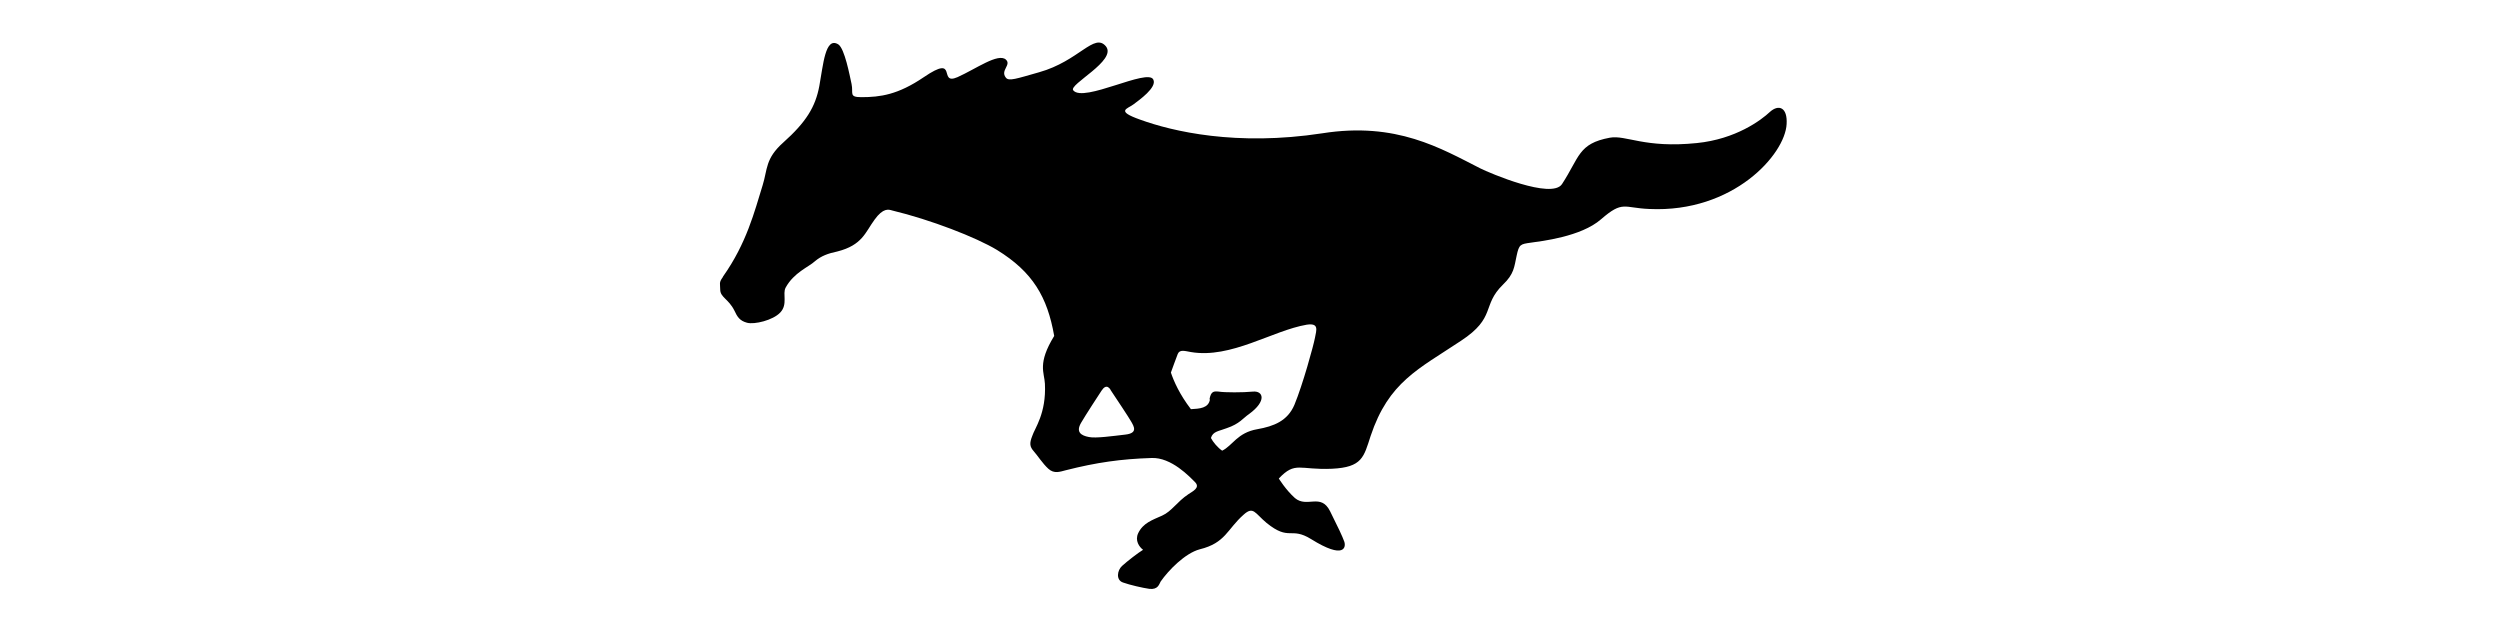 <svg id="Camada_1" data-name="Camada 1" xmlns="http://www.w3.org/2000/svg" version="1.1"
    viewBox="0 0 250 129.4" width="512">
    <path class="cls-1"
        d="M96.4,79.8c1.2,1.8,3.8,5.7,4.3,6.6.5.9,1.4,2.3-1.2,2.6-2.6.3-6.1.8-7.5.5-1.6-.3-2.7-1-1.6-2.9.8-1.4,3.8-6,4.2-6.6.4-.6,1.1-1.4,1.9-.1M116.8,81.8c-.3,1.8-2.1,1.9-3.9,2-2.3-3-3.5-5.7-4.1-7.5.3-.8,1-2.8,1.4-3.8.4-1,1.5-.6,2.7-.4,8.2,1.4,16.7-4.4,23.7-5.6,2.6-.4,2,1.1,1.7,2.7-.3,1.6-2.5,9.6-4.2,13.7-1.4,3.3-4.2,4.4-7.6,5-4.1.7-5.1,3.4-7.2,4.4-.9-.6-1.9-1.8-2.3-2.6.4-1.4,1.7-1.4,3.2-2,2.7-.9,3.4-2.1,4.6-2.9,3.7-2.7,2.9-4.8.8-4.6-2,.2-5.8.2-7,0-1-.1-1.6-.1-1.9,1.6M17,56.8c-.8,1.1-.5,1.3-.5,2.5,0,1.6,1.7,1.9,2.9,4.3.6,1.3,1.1,2.1,2.6,2.5,1.5.4,5.3-.5,6.8-2.1,1.6-1.7.4-3.8,1.1-5.1,1.7-3.1,4.7-4.2,6-5.4,1.3-1.1,2.7-1.6,4.6-2,5.1-1.3,5.7-3.9,7.6-6.5,1.8-2.5,2.9-2.1,3.6-1.9,7.9,1.9,17.2,5.5,21.5,8.1,7.3,4.5,10.3,9.6,11.7,17.6-3.5,5.7-2,7.5-1.9,9.8.3,6.1-2.1,9.1-2.6,10.7-.6,1.5-.5,2.2.3,3.1.8.9,1.8,2.5,3,3.6,1.2,1.1,2.4.6,3.6.3,6.3-1.6,11.3-2.3,17.5-2.5,4.1-.2,7.9,3.9,9,5,1,1.1-.5,1.8-1.4,2.4-2.4,1.6-3.4,3.5-5.4,4.4-2,.9-3.9,1.5-4.9,3.6-.7,1.5.2,2.8,1,3.4-1,.6-3.2,2.3-4.3,3.3-1,.9-1.3,2.9.2,3.4,1.4.5,4,1.1,5.4,1.3,1.8.2,2-1,2.3-1.5,1.6-2.3,5-5.8,8-6.6,5.3-1.3,5.6-4.1,9-7.1,2-1.8,2.3-.3,4.7,1.7,4.7,3.8,4.9.7,9.1,3.3,6.9,4.3,7.2,1.6,6.8.5-.4-1.1-1.2-2.8-2.9-6.2-1.9-3.8-4.7-.6-7.2-2.7-1.9-1.7-3.3-4-3.3-4,3.4-3.6,4.2-1.7,10.9-2,6.2-.3,6.5-2.4,7.9-6.7,3.7-11.1,9.8-13.7,18.5-19.5,7.3-4.8,4.2-7.2,8.6-11.5,2.3-2.2,2.3-3.6,2.8-5.9.5-2.4.8-2.4,2.9-2.7,2.1-.3,10.3-1.2,14.4-4.8,4.5-3.9,4.6-2.3,9.9-2.1,17.2.8,27.8-11.2,28.1-17.4.2-3.4-1.6-4.1-3.4-2.5-1.8,1.7-7,5.6-15,6.4-10.7,1.1-14.5-1.7-17.8-1.1-6.5,1.2-6.2,4-9.8,9.5-2.1,3.2-14.9-2.3-16.7-3.2-8.1-4.1-17.2-9.6-32.4-7.2-17.6,2.7-30.7-.4-37.3-2.8-5.1-1.8-2.6-2.2-1.4-3.1,1.2-.9,4.9-3.5,4.1-5.1-1.1-2.4-14.3,4.8-16.4,2.2-1-1.2,9-6.1,6.7-9-2.4-2.9-5.5,3-13.7,5.3-4.6,1.3-6.2,1.9-6.8,1.1-1.2-1.5,1.2-2.6,0-3.7-1.6-1.4-6.1,1.9-9.9,3.6-4.1,1.8.3-4.9-6.9,0-5.3,3.6-8.9,4.1-12.8,4.1-2.6,0-1.6-.8-2-2.7-.4-1.8-1.4-7.2-2.7-8.1-2.7-1.7-3.1,4.2-3.9,8.5-.8,4.3-2.7,7.4-7.4,11.6-3.7,3.3-3.2,5.5-4.2,8.7-1.7,5.5-3.3,11.9-8.1,18.7" />
</svg>